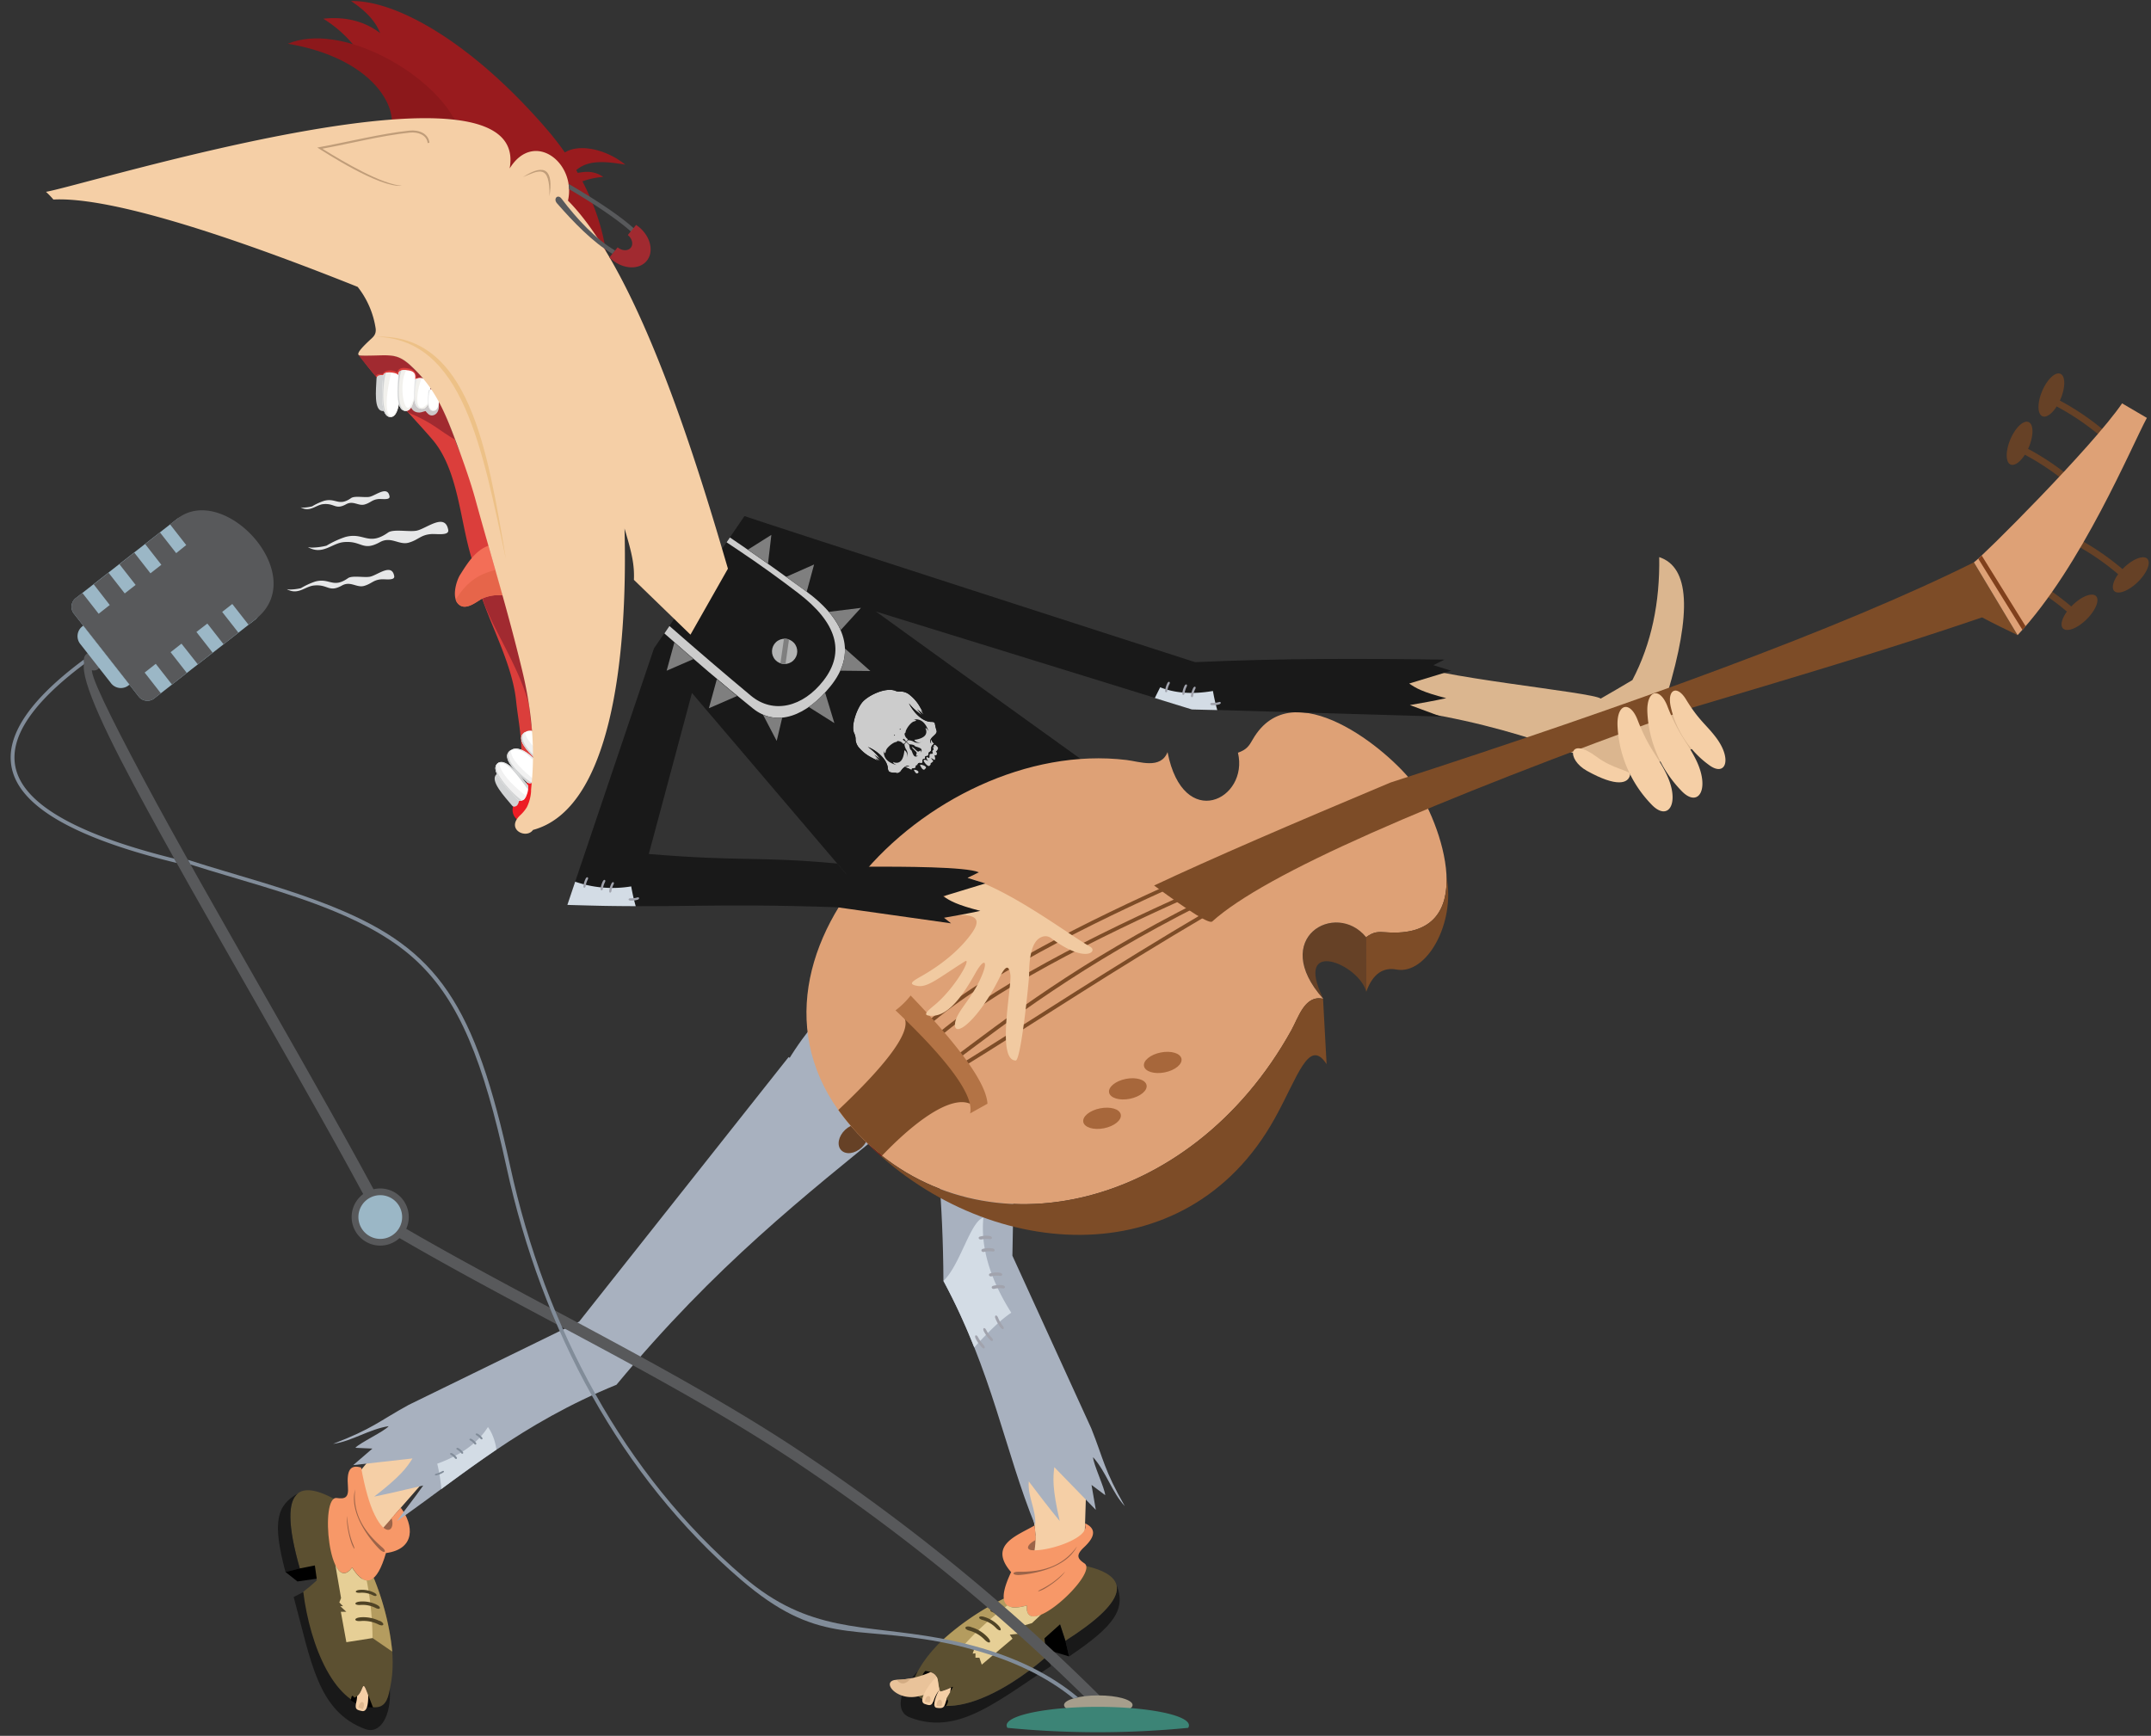 <svg xmlns="http://www.w3.org/2000/svg" viewBox="-2.88 -0.28 580.41 468.46"><rect x="-2.88" y="-0.28" width="580.41" height="468.46" fill="#333333" stroke="none"/><title>Asset 1</title><g data-name="Layer 2"><g data-name="—ÎÓÈ 1"><path d="M258.6 283.93l-12.68-31.47q-27.24 15-39.46 39.45c7.67 3.6 15.81 7.67 24 11.74 8.72-6.26 18.43-12.99 28.14-19.72z" fill="#a8b1bf" fill-rule="evenodd"/><path d="M198 139l-24.42 35.7L244 257.39l68.58-35.7C273.79 193.82 235 166 198 139z" fill="#191919" fill-rule="evenodd"/><path fill="#9c6449" d="M272.31 414.74l6.432-.864.683 5.095-6.432.863z"/><path d="M275 422.39c4.17-9.66-1.5-17.46-1.44-26.16 5.09-.94 11.81-1.82 16.9-2.75l-.66 20.72c-4.8 2.8-9.7 5.52-14.8 8.19z" fill="#f5cfa6" fill-rule="evenodd"/><path d="M285.62 446.75c12.42-8.37 15.45-12.85 12.67-19.58q1.87 5.44-13.7 15.34z" fill="#191919" fill-rule="evenodd"/><path d="M244.85 450.66c-5.25 5.28-6.22 11-2.28 12.52 12.85 5 23.1-4 38.14-13.8l-1-2.75C268 457 250.49 466 242.92 455.28a23.71 23.71 0 0 1 1.93-4.62z" fill="#191919" fill-rule="evenodd"/><path d="M289.73 422.25l-19.2 7.61q-23.53 11.43-27.61 25.42c7.57 10.75 25 1.68 36.74-8.64-.31-1.6-.5-3.18-.68-4.75l4.2-3.77 1.42 4.39q24.94-15.85 5.13-20.26z" fill="#5c5031" fill-rule="evenodd"/><path d="M270.78 432.9c-4.22 3.21-8.78 7.87-13.33 10.62l-6.41-.79A71.27 71.27 0 0 1 268 431.14c0 .55 2.83 1.79 2.78 1.76z" fill="#b49c5f" fill-rule="evenodd"/><path d="M276.54 415.34a24.23 24.23 0 0 0-.27-3.93c-4.63 2.74-12.66 5.24-6.32 12.59-3.72 7.83-2.26 10.85 4.25 9-.86 10.15 19.53-8.66 15.55-11.35-1.8-1.22-2.47-2.15-.14-4.34 2.52-2.36 3.81-4.82.32-6.47v.64c.85 3.43-10.2 7.05-14.47 6.59-1.54-.21-1.22-1.49 1.08-2.73z" fill="#f79868" fill-rule="evenodd"/><path d="M278.41 428.46a22.84 22.84 0 0 0 6.12-4.62c-1.38 2.13-5.1 4.44-5.88 4.82-1.43.7-2.17.73-.24-.2zm-6.49-4.56c-1.76 0-1.77.86-.06.88.91 0 12.43-.82 15.87-7.72-3.83 5.35-9.27 6.94-15.8 6.84z" fill="#9c6449"/><path d="M284.6 442.51l1 4.24-6.27-1.88c-.15-1-.27-2-.38-3l4.2-3.77z" fill-rule="evenodd"/><path d="M278.07 435.43l-2.5 2.34-2.92.84.6.91-2.37.33 1 .79-2.29.24.74 1.09-8.3 7-.64-1.87h-1.06v-1.2l-.76.1.59-1.68-2.71-.88A83.79 83.79 0 0 1 268.93 433q1.5 1.09 5.27 0c-.26 3.07 1.46 3.46 3.87 2.43z" fill="#e6cf96" fill-rule="evenodd"/><path d="M259.07 438.81a9.93 9.93 0 0 1 4.46 2.67c1.41 1.48.61 2.16-.79.7a8.89 8.89 0 0 0-4.1-2.4c-1.62-.45-1.21-1.46.43-1zm6.29-4.69a7.36 7.36 0 0 1 3.31 2c1 1.1.45 1.6-.59.52a6.59 6.59 0 0 0-3-1.78c-1.2-.34-.89-1.08.32-.72zm-2.76 1.94c-1.43-.42-1.79.45-.38.85a7.8 7.8 0 0 1 3.6 2.1c1.23 1.28 1.92.68.69-.62a8.7 8.7 0 0 0-3.91-2.33z" fill="#4f4325"/><path d="M246.17 458.4c.53-1.08 1.91-3.07 2.12-3.53-2.88 1.11-1.48-.38.28-1.83q-1.92.55-3.52.89h-.17c1.06-1.12.85-2.14 1.92-3.25 4.45.56 2.88 2.9 4 5.51a12.88 12.88 0 0 0 2.29-.79c1.52-.64 1.35-.73.55.68l-1.17 2.11c.64.32.54 1.05-.11 1.93a12 12 0 0 1-6.19-1.72z" fill-rule="evenodd"/><path d="M246.85 451.54a23 23 0 0 1-7.66 1.52c-4.63.1-.4 5.73 5.51 4.49a20.35 20.35 0 0 0 5.88-2.06c-.57-2 0-3.75-2.38-4.51q-.66.3-1.35.56z" fill="#e9c39a" fill-rule="evenodd"/><path d="M250.05 456.56a8.74 8.74 0 0 0-.9 1.88c-.64 1.79-1.15 1.59-2.5 1.14-2.31-.78 2-6.43 3.22-7.35.49.93.34 2.17.78 3.52a5.76 5.76 0 0 0-.6.81z" fill="#f5cfa6" fill-rule="evenodd"/><path d="M246.72 459l1.25.2c.85-2.26-1.13-2.38-1.25-.2z" fill="#dfb88f" fill-rule="evenodd"/><path d="M249.86 460.62c-1.56-.23.19-4.11.78-4.94a5.38 5.38 0 0 0 .2.52 12.88 12.88 0 0 0 2.29-.79l.61-.26-.26 1.31-1 1.73.11.06c-.67 1.75-.42 2.75-2.73 2.37z" fill="#f5cfa6" fill-rule="evenodd"/><path d="M249.89 460.09l1.27.11c.66-2.36-1.32-2.34-1.27-.11z" fill="#dfb88f" fill-rule="evenodd"/><path d="M239.07 453.06q1.7 2.15 3.88-.41a22.56 22.56 0 0 1-3.77.41z" fill="#d3ac83" fill-rule="evenodd"/><path d="M270.3 338.61l1.65-91c-11.79-.65-21.38-3.23-33.17-3.87 6 30 12.71 59.66 12.91 101.68 13.18 24.41 16.58 46 24.76 66 .34-4.23-2.08-7.68-1.73-11.91 2.68 3.54 5.37 7.09 8.34 10.68-2-8.77-1.82-11.54-1.45-14.52l11.2 11.53-1.16-6.73 3.69 2.76c-.09-1.83-3.25-8.43-3.27-10.25 3.57 4 5.09 9.48 8.56 13.22-5.69-10-5.66-12.51-9.05-21z" fill="#a8b1bf" fill-rule="evenodd"/><path d="M260 363.37q6.23-6.92 10-9.37c-5.76-9.11-8.31-17.7-7.53-25.69-3.54 1.07-6.27 12.85-10.77 17.09a168.59 168.59 0 0 1 8.3 17.97z" fill="#d3dce5" fill-rule="evenodd"/><path d="M262.66 337.58a5.91 5.91 0 0 1 2.23-.12c.82.14.87-.71-.08-.85a6.42 6.42 0 0 0-2.4.13c-.79.18-.51 1 .25.84zm3.74 17.69a9.41 9.41 0 0 0 1.3 2.27c.59.72.09 1.29-.59.45a10.29 10.29 0 0 1-1.39-2.44c-.37-.89.32-1.12.68-.28zm-1.65 5.5a9.34 9.34 0 0 1-1.52-2.12c-.41-.84-1.11-.58-.62.39a10.12 10.12 0 0 0 1.64 2.27c.65.7 1.13.12.51-.54zm-2.2 2c.62.67.14 1.25-.51.54a10.12 10.12 0 0 1-1.64-2.31c-.49-1 .21-1.23.63-.39a9.34 9.34 0 0 0 1.52 2.11zm2.89-15.23a5.91 5.91 0 0 1 2.23-.12c.82.14.87-.71-.08-.85a6.39 6.39 0 0 0-2.4.14c-.79.18-.51 1 .24.84zm-.74-3.38a5.9 5.9 0 0 1 2.23-.12c.82.14.87-.71-.08-.85a6.4 6.4 0 0 0-2.4.14c-.79.18-.51 1 .25.84zm-2.78-9.92a5.91 5.91 0 0 1 2.23-.12c.82.14.87-.71-.08-.85a6.4 6.4 0 0 0-2.4.14c-.79.13-.51.96.25.79z" fill="#a1a3ad"/><path fill="#9c6449" d="M97.88 410.277l3.895-3.355 4.236 4.918-3.895 3.354z"/><path d="M98.54 414.32l17.19-19.65-9.54-12.23-13.27 15.92c1.8 5.3 3.6 10.64 5.62 15.96z" fill="#f5cfa6" fill-rule="evenodd"/><path d="M102.32 455.5c.41 7.43-2.64 12.34-6.62 10.87-12.94-4.78-14.61-18.37-19.34-35.65l2.64-1.36c6.72 14.83 7.51 31.16 20.31 28.15.69-1.51 2.62-.33 3.01-2.01z" fill="#191919" fill-rule="evenodd"/><path d="M87.64 404.44l9.3 18.45q8.11 19.65 5.51 32c-.5 2.41-.87 5.53-4 5.59-10.9.24-17.71-16.61-19.5-31.17 1.3-1 2.48-2 3.66-3.09-.21-1.87-1.48-.76-1.69-2.63-1.32.78-2.7 1.14-2.92-.64q-8.09-28.37 9.64-18.51z" fill="#5c5031" fill-rule="evenodd"/><path d="M94.73 425c1 5.2 1.33 11.72 2.91 16.79l5.32 3.66a71.3 71.3 0 0 0-5-19.91c-.38.37-3.29-.54-3.23-.54z" fill="#b49c5f" fill-rule="evenodd"/><path d="M94.56 395.77q1.56 8.48 3.62 12.69c3.23 6.64 5.64 4 4.59 1l2.49-2.85c3.57 4.74 4 11.18-4 12.25-2.42 8.32-5.52 9.61-9.12 3.87C86 430.93 83.29 403.32 88 404c2.16.29 3.28 0 3-3.15-.35-4.28.59-5.96 3.56-5.08z" fill="#f79868" fill-rule="evenodd"/><path d="M87.6 422l1.55 9-.47 1.18 1 1h-.75l1.64 1.52h-1.48l1.49 8.21 7.06-1.11a83.77 83.77 0 0 0-1.57-15.52q-1.85-.18-3.94-3.5c-.93 1.25-1.79 1.66-2.55 1.46s-1.42-1.01-1.98-2.24z" fill="#e6cf96" fill-rule="evenodd"/><path d="M99.56 437.19a9.93 9.93 0 0 0-5.11-1c-2 .17-1.89 1.21.12 1a8.89 8.89 0 0 1 4.66.93c1.51.73 1.87-.29.32-1zM98 429.51a7.37 7.37 0 0 0-3.79-.72c-1.51.13-1.4.9.09.78a6.59 6.59 0 0 1 3.45.69c1.12.54 1.39-.21.24-.75zm.78 3.28a8.7 8.7 0 0 0-4.48-.85c-1.78.15-1.66 1.06.11.92a7.79 7.79 0 0 1 4.08.82c1.3.64 1.61-.26.26-.89z" fill="#4f4325"/><path d="M97.78 460.55l-1.64-4.25c-1.52-3.94-.75.6-3.43 1.59-.68-1.1-.75-.14-.95.69a11 11 0 0 0 6.02 1.97z" fill-rule="evenodd"/><path d="M93.24 459.18c-.41 1.85.12 2 1.51 2.3 1.8.44 1.74-3.34 1.72-4.33l-.33-.84c-1.35-3.51-.89-.3-2.66 1.15a9.33 9.33 0 0 1-.24 1.72z" fill="#f5cfa6" fill-rule="evenodd"/><path d="M95 461l-1.17-.5c.49-2.4 2.23-1.5 1.17.5z" fill="#dfb88f" fill-rule="evenodd"/><path d="M153.4 356.39L209.91 285c9.52 7 18.57 11.08 28.09 18.07-23.66 19.35-47.7 38-74.53 70.36-25.68 10.49-41.34 24.25-59.21 36.79 2.42-3.49 4.64-6.11 7.06-9.6-4.32 1-8.65 2.07-13.23 3 7.12-5.5 8.73-7.77 10.34-10.3l-16 1.8 5.17-4.46-4.6-.21c1.23-1.36 7.86-4.45 9-5.84-5.29.81-9.95 4.09-15 4.78 10.77-4.14 12.31-6.08 20.35-10.5z" fill="#a8b1bf" fill-rule="evenodd"/><path d="M92.34 416.38a22.81 22.81 0 0 1-1.51-7.52c-.39 2.5.87 6.7 1.2 7.51.6 1.47 1.14 2 .31 0zm7.88.9c1.33 1.15.75 1.82-.54.69-.69-.6-8.74-8.87-6.73-16.31-.7 6.55 2.32 11.34 7.26 15.62z" fill="#9c6449"/><path d="M116.22 401.58a46.85 46.85 0 0 0-1.12-6.84c6.39-2.32 11-5.62 13.68-9.9a10.74 10.74 0 0 1 1.18 2.1 14.83 14.83 0 0 1 1.11 4c-5.16 3.53-10.07 7.06-14.85 10.64z" fill="#d3dce5" fill-rule="evenodd"/><path d="M126.77 388a3.72 3.72 0 0 0-1.07-.92c-.46-.25-.16-.69.37-.4a4 4 0 0 1 1.14 1c.33.4-.13.7-.45.32zm-1.68 1.4c.31.38.77.07.45-.32a4.07 4.07 0 0 0-1.14-1c-.53-.29-.83.15-.37.4a3.71 3.71 0 0 1 1.07.92zm-8.7 7.38a5.93 5.93 0 0 1-1.52.63c-.57.13-.54.61.12.45a6.48 6.48 0 0 0 1.64-.68c.53-.3.27-.68-.23-.4zm3.48-3.5a3.72 3.72 0 0 0-1.07-.92c-.46-.25-.16-.69.37-.4a4 4 0 0 1 1.14 1c.33.4-.13.7-.45.32zm1.68-1.4c.31.38.77.07.45-.32a4 4 0 0 0-1.14-1c-.53-.29-.83.15-.37.4a3.74 3.74 0 0 1 1.06.89z" fill="#818c99"/><path d="M556 163.39a69.84 69.84 0 0 0-13.12-8.82l-.81 1.61a68.21 68.21 0 0 1 12.77 8.59c-1.29 1.78-1.8 3.52-1.17 4.41.88 1.23 3.63.34 6.15-2s3.85-5.2 3-6.43-3.63-.34-6.15 2c-.22.21-.44.42-.65.63zm-3.06-55.57a69.84 69.84 0 0 1 13 9l-1.2 1.34a68.24 68.24 0 0 0-12.66-8.75c-1.18 1.85-2.62 3-3.68 2.7-1.46-.37-1.64-3.25-.4-6.45s3.43-5.48 4.9-5.12 1.64 3.25.4 6.45q-.17.43-.35.83zm16.91 45.47q.31-.32.65-.63c2.52-2.32 5.27-3.21 6.15-2s-.46 4.11-3 6.43-5.27 3.21-6.15 2c-.63-.89-.11-2.63 1.17-4.41a68.25 68.25 0 0 0-12.77-8.59l.81-1.61a69.85 69.85 0 0 1 13.12 8.82zm-25.48-32.44c.13-.27.24-.55.35-.83 1.24-3.19 1.06-6.08-.4-6.45s-3.66 1.92-4.9 5.12-1.06 6.08.4 6.45c1.06.27 2.49-.86 3.68-2.7a68.24 68.24 0 0 1 12.66 8.75l1.2-1.34a69.84 69.84 0 0 0-13-9z" fill="#664126"/><path d="M365.78 267.37v-14.73c-8.21-10-26.21.24-11.59 16.62-8.19-16.66 9.62-9.45 11.59-1.89z" fill="#664126" fill-rule="evenodd"/><ellipse cx="227.42" cy="306.98" rx="4.55" ry="3.27" transform="rotate(-43.15 227.452 307)" fill="#664126"/><path d="M228.52 305.6c31.91 33.58 89.47 22 117.11-27.92 1.88-3.39 3.62-9.56 8.53-8.41-14.62-16.38 3.38-26.66 11.59-16.62 2-1.49 3.24-1.48 5.31-1.32 26.4 2 14.71-30.37 7.51-40.07-6.65-9-32.7-30.58-43.41-12-1 1.79-1.69 2.79-4 3.6 3 12.63-14.77 21.46-19-.16-1.87 4.71-7.49 2.55-11.1 2.12-53.06-6.39-114.23 56.91-72.54 100.78z" fill="#dea176" fill-rule="evenodd"/><path d="M365.78 267.37c1.81-5.06 4.75-6.63 8.14-6 8.11 1.51 15.95-12.38 13.53-25.06.31 8.76-3.5 16-16.38 15-2.07-.16-3.26-.17-5.31 1.32z" fill="#7d4c27" fill-rule="evenodd"/><path d="M355.08 286.91c-4.82-7.38-7.81 3.57-14 14.66-24 43.31-78.76 38.46-110.66 6 32.25 31.14 88.07 19.07 115.17-29.88 1.79-3.24 3.46-9 7.88-8.52l.65.11z" fill="#7d4c27" fill-rule="evenodd"/><path d="M254.32 288.15c24.11-14.88 40.75-26.23 68.83-42.74l.52.88C295.56 262.81 279 274.12 254.85 289l-.53-.87zM245 277.58l.7.74c15.47-14.53 46.46-29.69 70.12-40.23l-.41-.93C291.59 247.75 260.53 263 245 277.58zm7.53 9l.61.81c16.81-12.59 35.31-27 68.18-43.59l-.46-.91c-33 16.64-51.57 31.13-68.33 43.68zm-5.15-5.44l.7.74c15.47-14.53 46.46-29.69 70.12-40.23l-.41-.93c-23.79 10.63-54.87 25.83-70.44 40.46z" fill="#7d4c27"/><path d="M447 187c6.65-22.16 6-34.23-2.17-36.93.2 12.26-2.09 23.35-7.24 33.19q-4.26 2.54-8.55 5c-2-1.77-46.46-5.84-53.79-10.12l-6 12.39c33 3.29 57.13 14.42 67.19 18.13l19.27-7.61L447 188z" fill="#dbb68f" fill-rule="evenodd"/><path d="M529.74 151.48c-35.86 17.86-92.42 38.4-157.43 59.43-26.78 11.24-48.06 20.4-63.78 27.79 10 7.32 15 10.48 15.72 9.68 14.21-12.79 57.31-31.66 128.82-57.48 27.39-8.18 53.55-15.91 78.87-24.56 3.16 1.68 6.37 3.23 9.58 4.78z" fill="#7d4c27" fill-rule="evenodd"/><path d="M241 274.18c2.79 4.15-7.23 15.25-17.66 25.09a57.24 57.24 0 0 0 5.22 6.33 62.9 62.9 0 0 0 6.57 6c10.85-11.32 20.22-16.8 24.66-13.47-5.74-12.26-11.9-20.13-18.79-23.95z" fill="#7d4c27" fill-rule="evenodd"/><path d="M258.88 300.21l4.69-2.62q-.45-8.08-20.73-29.2a22 22 0 0 1-4.08 4c14.65 13.87 21.24 23.21 20.12 27.82z" fill="#b37345" fill-rule="evenodd"/><path d="M234.92 311.77l.17-.18q-2.38-1.88-4.62-4 2.15 2.16 4.45 4.18z" fill="#6c0d0f" fill-rule="evenodd"/><path d="M529.74 151.48l11.79 19.65c17.32-18.53 30.87-51.24 34.89-58.63l-6.69-3.92c-8.02 11.75-37.86 41.53-39.99 42.9z" fill="#dea176" fill-rule="evenodd"/><path d="M306.5 292.57c.3 1.48-1.73 3.14-4.52 3.69s-5.29-.2-5.59-1.68 1.73-3.14 4.52-3.69 5.29.2 5.59 1.68zm9.42-7.13c.29 1.48-1.73 3.14-4.52 3.69s-5.29-.2-5.59-1.68 1.73-3.14 4.52-3.69 5.29.2 5.59 1.68zm-16.38 15.08c.29 1.48-1.73 3.14-4.52 3.69s-5.29-.2-5.59-1.68 1.73-3.14 4.52-3.69 5.3.16 5.6 1.69z" fill="#a7673b" fill-rule="evenodd"/><path d="M531.84 149.63l11.85 19.09-.84 1-11.92-19.2z" fill="#80401c" fill-rule="evenodd"/><path d="M428 204c-7.76-5.78-8.3.63-2.66 3.76 8 4.45 11.19 3.48 11.65 1 .15-1.08-4.61-1.47-8.99-4.76z" fill="#f5cfa6" fill-rule="evenodd"/><path d="M446.66 208.38c-2.44-4.9-4.65-6.59-7.68-14.4-2-5.16-5.51-4.44-5.41 1.31a32.63 32.63 0 0 0 9.06 21.42c4.69 5.07 8.02-.32 4.03-8.33z" fill="#f5cfa6" fill-rule="evenodd"/><path d="M454.71 204.68c-2.44-4.9-4.65-6.59-7.68-14.4-2-5.16-5.51-4.44-5.41 1.31a32.63 32.63 0 0 0 9.07 21.41c4.68 5.08 8.01-.31 4.02-8.32z" fill="#f5cfa6" fill-rule="evenodd"/><path d="M460.25 198.88c-2.66-3.58-4.66-4.61-8.21-10.44-2.34-3.85-5.05-2.77-4.14 1.83a26.57 26.57 0 0 0 10.32 15.87c4.48 3.38 6.37-1.41 2.03-7.26z" fill="#f5cfa6" fill-rule="evenodd"/><path d="M291.37 255.27c2 1.29-1.46 4.5-10.62-2.36a2.52 2.52 0 0 0-2.58-.3c-3 1.15-3.36 6.71-3.36 10.08 0 1.58-2.19 23.21-3.62 23.24-5.27-.08-1-20-1.44-23.2-.38-2.65-1.3-2.45-2.8.6-5.73 11.67-12.34 16.67-12.15 12.85.17-3.32 4.39-6.54 7.1-12.81 2-4.56.75-5.23-1.6-1-3.49 6.25-7.25 11.35-11.46 11.48-2.94.09-1.95-.91.31-2.76 5.77-4.73 10.31-13.17 8.32-11.91-7.08 4.46-10 7.08-12.74 6.62-2.55-.43-1.67-1.11.71-2.46 6.45-3.62 11.13-7.85 13.93-11.83 5.54-7.87-9-2.94-8.52-6.39l3.7-9.43c11.97 1.75 30.12 15.74 36.82 19.58z" fill="#f1caa1" fill-rule="evenodd"/><path d="M150.21 243.93c29 1 38.06-.58 73.12.65l4.49-6.21-4.77-5.6c-21.46-2-25.72-.48-50.86-2.58l11.64-43.44c1.85-4.54-3.32-9.69-10.26-12z" fill="#191919" fill-rule="evenodd"/><path d="M19.35 159.74l-1.95 1.52a3 3 0 0 0-.25 4.19l17.29 22.12a3 3 0 0 0 4.13.77l25.62-20 1.95-1.52a3 3 0 0 0 .25-4.19l-17.28-22.15a3 3 0 0 0-4.13-.77z" fill="#9bb7c6" fill-rule="evenodd"/><path d="M19.35 159.74l-1.95 1.52a3 3 0 0 0-.25 4.19l17.29 22.12a3 3 0 0 0 4.13.77l1.95-1.52-4.37-5.59 3-2.36 4.37 5.59 4-3.14-4.37-5.59 2.94-2.3 4.4 5.57 4-3.14-4.37-5.59 2.95-2.27 4.37 5.59 4-3.14-4.37-5.59 2.73-2.14 4.37 5.59 1.95-1.52c14.93-11.68-8.42-37.05-21.17-27.08L43 141.23l4.37 5.59-2.71 2.18-4.37-5.59-4 3.14 4.37 5.59-2.94 2.3-4.37-5.59-4 3.14 4.37 5.59-2.94 2.29-4.37-5.59-4 3.14 4.33 5.58-3 2.36z" fill="#58595b" fill-rule="evenodd"/><path d="M20.64 177.46c-3.3 1.76 2.54 15.25 12.66 34.2 17.54 32.86 48.33 84.61 65.27 116.76l2.71-1.43C84.4 294.95 53.46 242.93 36 210.23c-9.26-17.35-15.17-29.39-13.92-30.06z" fill="#58595b"/><ellipse cx="22.07" cy="178.22" rx="2.18" ry="2.58" transform="rotate(-36.23 22.064 178.225)" fill="#58595b"/><path d="M19.58 168.57l-.38.3a3.36 3.36 0 0 0-.36 4.72L27 184a3.36 3.36 0 0 0 4.67.79l.38-.3z" fill="#9bb7c6" fill-rule="evenodd"/><path d="M106.27 331.08l-1.54 2.66c35.7 20.79 75.91 39.34 109.4 62.08a528.32 528.32 0 0 1 79 65.14l2.17-2.17a531.15 531.15 0 0 0-79.58-65.59c-33.07-22.46-75.01-42.07-109.45-62.12z" fill="#58595b"/><path d="M99.73 335.88a7.71 7.71 0 1 0-7.73-7.71 7.73 7.73 0 0 0 7.73 7.71z" fill="#58595b" fill-rule="evenodd"/><path d="M99.73 334.07a5.9 5.9 0 1 0-5.9-5.9 5.91 5.91 0 0 0 5.9 5.9z" fill="#9bb7c6" fill-rule="evenodd"/><path d="M293.48 462.47c5.09 0 9.25-1.17 9.25-2.6s-4.15-2.6-9.25-2.6-9.25 1.17-9.25 2.6 4.16 2.6 9.25 2.6z" fill="#a69e8c" fill-rule="evenodd"/><path d="M293.34 460.36c-13.59 0-24.6 2.24-24.6 5a1.21 1.21 0 0 0 .22.67 253 253 0 0 0 48.76 0 1.22 1.22 0 0 0 .22-.67c0-2.76-11.02-5-24.6-5z" fill="#3c8476" fill-rule="evenodd"/><path d="M197.72 425.25c-32.19-27.63-53.4-67-62.93-110.77S115.34 256 87.42 244.63C74.53 239.36 61 236 47.83 231.77l.71 1.26c12.89 4.12 26.07 7.39 38.6 12.55 8.57 3.53 16.4 7.83 22.5 13.58 11.45 10.84 17.9 26.84 24.15 55.54 9.57 43.93 30.88 83.51 63.21 111.3 20.61 17.7 29.94 12.33 53.77 16.83q4.66.88 9 2.12 16.27 4.44 27 13.16c.38-.11.79-.22 1.24-.31q-11-9.22-27.95-13.84-4.45-1.22-9.33-2.12c-20.94-3.84-35.23-1.33-53.01-16.59z" fill="#818c99"/><path d="M253.75 248.91l-1.91-1.51c3.23-.56 6.45-1.13 9.81-1.86-6.42-1.64-8.17-2.7-10-3.94l11.35-3.46-4.8-1.51 3.05-1.49c-3.37-1.53-20.61-1.54-30-1.53-9.73 2.25-9.87 5.73-7.93 11z" fill="#191919" fill-rule="evenodd"/><path d="M168.66 244.28a53 53 0 0 1-1.22-5.34 30.9 30.9 0 0 1-15.12-1.27l-2.11 6.26c7.13.25 13.05.34 18.45.35z" fill="#d3dce5" fill-rule="evenodd"/><path d="M159.8 239.57a5.75 5.75 0 0 1 .55-1.77c.32-.58-.2-.92-.56-.24a6.29 6.29 0 0 0-.59 1.9c-.11.68.49.75.6.11z" fill="#a1a3ad"/><path d="M162.11 240.18a5.77 5.77 0 0 1 .56-1.77c.32-.58-.2-.92-.56-.24a6.29 6.29 0 0 0-.59 1.9c-.11.68.48.75.59.11z" fill="#a1a3ad"/><path d="M167.23 242.15a5.23 5.23 0 0 0 1.78-.21c.61-.21.83.38.11.61a5.69 5.69 0 0 1-1.91.22c-.66-.02-.61-.64.02-.62z" fill="#a1a3ad"/><path d="M155.15 238.86a5.78 5.78 0 0 1 .56-1.77c.32-.58-.2-.92-.56-.24a6.31 6.31 0 0 0-.59 1.9c-.11.68.44.75.59.11z" fill="#a1a3ad"/><path d="M94.52 96.08c3 4.82 13.2 15.2 19.24 22.22 7.14 8.3 7.47 22.31 10.77 32.56 1.67 12.63 10.54 25.46 11.85 38 .48 4.63 1.49 9.22 1.43 14.54a19 19 0 0 0 .21 4.69c.56 2.57 1.21.09 2.74-.92.32-5.37.36-13.65-2.7-26.37-2.05-8.55-3.35-28.48-8.15-35.82L126 132.73c-1.44-4.56-4-8.82-5.71-13.31-3.35-9-6-15.2-12.68-21.27-3.84-3.47-5.72-2.36-12.92-2.46a1.46 1.46 0 0 1-.17.39z" fill="#db3e3b" fill-rule="evenodd"/><path d="M119.94 118.39c-2-5.28-3.22-8.86-5.45-12.23 0 4.39-9.49 2.42-7.2 4.92 6.52 2.64 8.43 4.92 12.65 7.31z" fill="#a12a30" fill-rule="evenodd"/><path d="M113.83 111.84c-.91.11-1.47-.67-1.86-1.16-.05-.07-1.22.39-1.71.38-3.65 0-2.71-5.72-.36-3.31 1.07 1.1 3.11.79 4.5.65.72-.07 1-.48 1.13.48.18 1.57-.53 2.81-1.7 2.96z" fill="#cbc8c9" fill-rule="evenodd"/><path d="M113.19 103.4c.14-1.26-.91-1.5-2.18-1.6-1.06-.08-2 .11-2 .74-.13 2.51-.87 7.47 1.91 7.5s2.26-6.57 2.27-6.64z" fill="#fff" fill-rule="evenodd"/><path d="M102.53 102.82c.13-1.48-.82-1.76-2-1.87-1-.09-1.78.13-1.81.88-.13 3-.81 8.81 1.71 8.83s2.09-7.75 2.1-7.84z" fill="#d1d3d4" fill-rule="evenodd"/><path d="M105.07 102.57c.16-1.83-1-2.18-2.4-2.32-1.17-.11-2.16.16-2.2 1.09-.15 3.65-1 10.89 2.07 10.92s2.52-9.59 2.53-9.69z" fill="#fff" fill-rule="evenodd"/><path d="M109.17 101.74c.16-1.68-1-2-2.36-2.12-1.15-.11-2.13.15-2.17 1-.15 3.34-1 10 2 10s2.52-8.79 2.53-8.88z" fill="#fff" fill-rule="evenodd"/><path d="M106.81 99.61c-1.15-.11-2.13.15-2.17 1-.15 3.34-1 10 2 10 1.32 0 1.95-1.79 2.24-3.77-2.4 8.48-4.54-3.71-2.07-7.23z" fill="#f2f1ed" fill-rule="evenodd"/><path d="M115.67 105.88c.1-.89-.64-1.06-1.55-1.13-.75-.06-1.39.07-1.42.53-.09 1.78-.62 5.3 1.35 5.32s1.61-4.67 1.62-4.72z" fill="#fff" fill-rule="evenodd"/><path d="M113.24 104.79c-.31.08-.52.23-.54.48-.09 1.78-.62 5.3 1.35 5.32-2.05-.28-1.18-5.4-.81-5.8z" fill="#e6e7e8" fill-rule="evenodd"/><path d="M140.91 206.19c-.77 2.42-1.74 4.8-2.29 7.1-.39 1.62-3 3-3.11 4.3a3.31 3.31 0 0 0 1.1 3.26c1.86 1.68 4.76-5.7 5.12-6.84.45-1.38.88-7.68-.82-7.82z" fill="#ed1c24" fill-rule="evenodd"/><path d="M143.56 207c1.27 1.13.23 2.1-1.22 3.1-1.2.83-2.45 1.28-3 .68-2.35-2.36-7.58-6.69-4.27-8.68s8.42 4.9 8.49 4.9z" fill="#fff" fill-rule="evenodd"/><path d="M147.36 202.17c1.27 1.13.22 2.1-1.22 3.1-1.2.83-2.45 1.28-3 .68-2.35-2.36-7.58-6.69-4.27-8.68s8.42 4.83 8.49 4.9z" fill="#fff" fill-rule="evenodd"/><path d="M140.83 197.21c.13-11.85-9.33-24.79-13.13-34.74-1.21-3.16 1.83-3.33 4.34-3 4.38.55 7 16 7.5 19.82a88.74 88.74 0 0 1 .44 11.46 40.27 40.27 0 0 0 .85 6.46z" fill="#a12a30" fill-rule="evenodd"/><path d="M135 202.13c1.77-1.07 4.18.54 6 2.19 0 .79-.14-1.29-.21.34-.79-.73-2.86-3.25-5.79-2.53z" fill="#e6e7e8" fill-rule="evenodd"/><path d="M141.66 210.55c-1 .54-1.88.75-2.37.26-2.35-2.36-7.58-6.69-4.27-8.68-.26 2.71 3.75 5.87 6.64 8.42z" fill="#f1f1f1" fill-rule="evenodd"/><path d="M145.57 205.63c.6.66-2 .83-2.48.32-2.35-2.36-7.58-6.69-4.27-8.68-.12 2.47 6.12 7.66 6.75 8.36z" fill="#f1f1f1" fill-rule="evenodd"/><path d="M144.59 206.08a1.42 1.42 0 0 1-1.5-.13c-2.35-2.36-7.58-6.69-4.27-8.68-3.05 2.39 4.65 8.63 5.77 8.81z" fill="#d1d3d4" fill-rule="evenodd"/><path d="M98.52 101.3c.19-.84 1.58-.6 1.92-.64.54-1.25 2.74-1.2 3.94-.38.15-1.47 1.86-1.37 3-1.1a2.25 2.25 0 0 1 1.43.71 2.09 2.09 0 0 1 .6 1.8 6.86 6.86 0 0 1 1.56-.1 38.38 38.38 0 0 0-3.37-3.43c-3.89-3.51-5.77-2.33-13.21-2.46a.81.81 0 0 1-.56-.16c.07.17 3.96 4.9 4.69 5.76z" fill="#a12a30" fill-rule="evenodd"/><path d="M128.92 147c-3.64 1.27-5.88 5.08-7.62 7.8-1.16 1.82-2.61 7 .14 8.4 1.93 1 4.49-1.28 5.92-2a11.06 11.06 0 0 1 5-.85h.35c-1.25-4.43-2.51-8.85-3.79-13.35z" fill="#f36e57" fill-rule="evenodd"/><path d="M120.09 161.56a2.72 2.72 0 0 0 1.34 1.65c1.93 1 4.49-1.28 5.92-2a11.06 11.06 0 0 1 5-.85h.35q-.95-3.4-1.91-6.79c-4.51 1.06-7.79 3.24-10.7 7.99z" fill="#e6654a" fill-rule="evenodd"/><path d="M140.79 210.94a1.42 1.42 0 0 1-1.5-.13c-2.35-2.36-7.58-6.69-4.27-8.68-3.02 2.39 4.66 8.63 5.77 8.81z" fill="#d1d3d4" fill-rule="evenodd"/><path d="M136.65 217.1c-.51.38-1 .47-1.38 0-1.92-2.33-6.06-6.66-4.22-8.37s6.33 5 6.39 5l.09.1c-.23 1.96-.46 2.76-.88 3.27z" fill="#d1d3d4" fill-rule="evenodd"/><path d="M138.53 215.46c-.64.44-1.29.55-1.76 0-2.45-2.71-7.72-7.74-5.38-9.73s6.95 4.53 8.25 6a5.33 5.33 0 0 1-1.11 3.73z" fill="#fff" fill-rule="evenodd"/><path d="M114.09 118.69l.16.2z" fill="#db3e3b" fill-rule="evenodd"/><path d="M102.67 100.25c-1.17-.11-2.16.16-2.2 1.09-.15 3.65-1 10.89 2.07 10.92 1.34 0 2-2 2.29-4.13-1.19 6.09-5.41 6.03-2.16-7.88z" fill="#f2f1ed" fill-rule="evenodd"/><path d="M101.3 100.35a1.06 1.06 0 0 0-.83 1c-.15 3.65-1 10.89 2.07 10.92-3.12-.58-1.81-11.09-1.24-11.92z" fill="#d1d3d4" fill-rule="evenodd"/><path d="M105.47 99.7a1 1 0 0 0-.82.91c-.15 3.34-1 10 2 10-3.03-.52-1.75-10.15-1.18-10.91z" fill="#d1d3d4" fill-rule="evenodd"/><path d="M110.88 101.79a2.52 2.52 0 0 0-1.66.31.73.73 0 0 0 0 .1c-.13 2.51-1.08 7.81 1.7 7.84h.36l.21-.07h.1l.09-.05.18-.13.08-.07.16-.17a2.53 2.53 0 0 0 .21-.3 4.21 4.21 0 0 0 .37-.81c-3.06 3.56-3.9-.81-1.8-6.65z" fill="#f2f1ed" fill-rule="evenodd"/><path d="M109.76 101.86c-.44.11-.74.32-.76.68-.13 2.51-.87 7.47 1.91 7.5-2.83-.4-1.67-7.61-1.15-8.18z" fill="#e6e7e8" fill-rule="evenodd"/><path d="M139.11 214.57a3.66 3.66 0 0 1-.58.89c-.64.44-1.29.55-1.76 0-2.45-2.71-7.72-7.74-5.38-9.73a1.43 1.43 0 0 1 .44-.26c.23 3.53 5.55 7.73 7.28 9.1z" fill="#f1f1f1" fill-rule="evenodd"/><path d="M131.4 205.76c2.23-1.89 6.95 4.53 8.25 6a7.35 7.35 0 0 1 0 1.09c-1.94-2.51-5.93-8.67-8.25-7.09z" fill="#d1d3d4" fill-rule="evenodd"/><path d="M138.05 215.72a1.06 1.06 0 0 1-1.28-.23c-2.45-2.71-7.72-7.74-5.38-9.73-2.03 2.44 5.69 9.69 6.66 9.96z" fill="#d1d3d4" fill-rule="evenodd"/><path d="M149.2 41.05l.52 2a8.26 8.26 0 0 1 2 3.49c3.4-4 8.81-3.24 14.12-2.39-5.39-4.36-12.91-5.8-16.65-3.05zm2.8 8.61a8.66 8.66 0 0 0-.28-3.1c1.48 0 4.78-1.5 8.18.92a20 20 0 0 0-7.9 2.18z" fill="#991b1e" fill-rule="evenodd"/><path d="M93 12.47a33.25 33.25 0 0 0-8.65-7.7c6-.65 11.19.71 15.34 3.88-1.25-3.21-3.86-6-7.85-8.64 12-.29 32.35 10.87 52.77 34.53C155.84 47.56 160 60.65 160.9 70c-3.93-5-9-11.47-12.5-16.13 1.91-8.48-8.83-7.22-15.2-3.5-1.36-1-1.51-7.6-3.05-8.41-2-3.84-3.32-9.1-10.33-9.91C114.19 25 103.59 16.47 93 12.47z" fill="#991b1e" fill-rule="evenodd"/><path d="M74.8 11.52c14.14-5.93 38.16 7.56 45 20.54-8.79-1-6.43 2.67-19.12 4.61 5.58-2.58 1.54-20.46-25.88-25.15z" fill="#8c181b" fill-rule="evenodd"/><path d="M134.64 45.19c6.08-33-113.69 4.3-125.11 6.3a22.56 22.56 0 0 1 2 2.08c13.17-.67 40.39 6.9 82.1 23.57a23.85 23.85 0 0 1 4.86 11.27c.17 1.67-.71 2.27-1.57 3.08-2.23 2.09-4.2 4.15-2.47 4.19 7.44.14 9.33-1 13.21 2.46 6.71 6.07 9.33 12.26 12.68 21.27 1.67 4.48 3.74 10.28 5 14.89 4.4 16 8.83 30.29 12.72 46.51 4.65 19.34 2.24 30.92 2.36 32.5a11.36 11.36 0 0 1-1.13 4.24 10.31 10.31 0 0 1-1.88 2.26c-3.88 3.8 1.75 6.46 3.53 3.89 20.91-5.63 25.6-45.81 24.7-81.34 2 6.67 2.69 9.74 2.53 13.85L183.43 171l10.11-17.81c-7.32-25-23.43-79.42-43.16-99.33 2.3-10.24-9.25-19.2-15.74-8.67z" fill="#f5cfa6" fill-rule="evenodd"/><path d="M113 38.23c-.26-2.41-2.73-3.55-5.44-3.26-7.84.84-16.78 3.12-24.82 4.57 1.81 1.14 16.79 10.94 22.83 10.31-5.4-.37-15.41-6.25-21.49-10 7.68-1.41 16.06-3.56 23.59-4.34 2.39-.25 4.62.72 4.85 2.83z" fill="#c09d79"/><path d="M138.24 47.51c6.14-4 8.23-1.68 7.15 5.19.12-8.82-2.84-7.01-7.15-5.19z" fill="#c09d79"/><path d="M98.2 90.62c25.6-1.27 30.48 30.71 35.44 60-6.4-29.34-11.42-59.81-35.44-60z" fill="#edc187"/><path d="M78.83 136.72l-.59-.08c2.57 1.43 4.08-.69 6.17-.87 3.09-.27 3.2 1.66 6.17 0 1.9-1 3.25.57 4.92.1s2-1.32 3.78-1.47c.95-.08 3.15.35 2.95-.74-.54-2.94-3.65-.27-5.34.13-1.22.29-4-.33-5 .33-3.41 2.41-4.14-.14-7.38.78a16.12 16.12 0 0 0-3.16 1.47 11.29 11.29 0 0 1-2.52.35z" fill="#e6e7e8" fill-rule="evenodd"/><path d="M81.15 147.51l-.94-.13c4 2.26 6.43-1.08 9.72-1.36 4.87-.42 5 2.61 9.73 0 3-1.65 5.13.9 7.75.15s3.2-2.08 6-2.31c1.49-.13 5 .54 4.65-1.16-.85-4.63-5.75-.42-8.41.21-1.93.46-6.34-.51-7.81.53-5.38 3.8-6.53-.22-11.63 1.23a25.39 25.39 0 0 0-5 2.32 17.77 17.77 0 0 1-4.06.52z" fill="#e6e7e8" fill-rule="evenodd"/><path d="M75.24 158.82l-.72-.1c3.1 1.73 4.93-.83 7.45-1 3.73-.32 3.87 2 7.46 0 2.29-1.26 3.93.69 5.94.12s2.45-1.59 4.56-1.77c1.14-.1 3.8.42 3.56-.89-.65-3.55-4.4-.32-6.44.16-1.48.35-4.85-.39-6 .4-4.12 2.91-5-.17-8.91.94a19.44 19.44 0 0 0-3.82 1.77 13.63 13.63 0 0 1-3.08.37z" fill="#e6e7e8" fill-rule="evenodd"/><path d="M163.1 67.33c-5.17-3-10.29-8.46-14.46-14-1-1.32-2.31 0-1.23 1.25 4.41 5.06 9.73 10.56 14.95 13.65z" fill="#58595b"/><path d="M168.94 62.1c-4.31-4.23-12.72-9.44-18.41-12.77a11.91 11.91 0 0 1 .13 1.42c5.53 3.25 13.43 8.25 17.47 12.18z" fill="#58595b"/><path d="M161.56 69.2q.33.33.71.64c3.16 2.6 7.36 2.73 9.36.28s1.07-6.53-2.09-9.13q-.37-.31-.77-.57l-2.24 2.72c1.2 1 1.55 2.53.79 3.45s-2.34.87-3.54-.11z" fill="#a12a30" fill-rule="evenodd"/><path d="M242.51 206.59a1.89 1.89 0 0 0-1.24.2 5.5 5.5 0 0 1 1.87.8c-.18-.74.76-.41 1-.68a.87.87 0 0 0 .11-.41c0-.28.25-.26.44-.21a.69.69 0 0 1 .17-.51.61.61 0 0 1 .35-.17c.21 0 .53.08.72 0s0-.81.28-1a.58.58 0 0 1 .37-.13c.25 0 .14-.07.16-.34 0-.42.35-.37.74-.42.16 0 .11-.7.29-.92s.46-.22.53-.45c.26-.79-.21-1.1.89-1.94a2.16 2.16 0 0 1-.79-1.19 1.9 1.9 0 0 0 0 1.22c-.94-1.4 1-2.08 1.4-3a.79.79 0 0 0 0-.65 13.51 13.51 0 0 1-.42-1.8c-.11-.53-.79-.43-1.24-.46-2.45-.19-4.8-3-5.76-5a14.36 14.36 0 0 0 3.57 3.19l-1.36-1.6c.6.5 1.21 1 1.83 1.48l-.9-1.24.67.65c-.34-.64-.68-1.24-1-1.8a10.79 10.79 0 0 0-2.49-2.86 3.88 3.88 0 0 0-2.41-1 3 3 0 0 1-1.66-.23c-2.56-.92-7 1.14-8.73 3-1.47 1.65-3.21 6.23-2.33 8.41a3.76 3.76 0 0 1 .42 1.89 3.88 3.88 0 0 0 1.16 2.35 10.81 10.81 0 0 0 3 2.32c.62.34 1.29.67 2 1l-.84-.77 1.29.83c-.52-.59-1-1.17-1.58-1.74l1.68 1.27a14.36 14.36 0 0 0-3.4-3.38c2.15.86 5 3.05 5.37 5.53a2 2 0 0 0 .25 1c.49.59 1.44.25 2.3.56a1.58 1.58 0 0 0 .94-.54c.61-.94 1.62-1.79 2.35-1.26z" fill="#ccc" fill-rule="evenodd"/><path d="M241.53 197c.35-1 1.56-2.54 2.36-2.61.62-.21.54-.38-.21-.48q2.74-.46 4 3.16c-.27-.46-.48-.74-.63-.8s-.3 0-.08.27c.44 1.44-.48 2.38-2.73 2.8-.44 0-.46.13-.23.3a1.64 1.64 0 0 0 2.19.06 2.29 2.29 0 0 1-2.64.13 3.3 3.3 0 0 0-1.43-.34l-.38.43.88.84-.08.08-.88-.83-.5.56a3.26 3.26 0 0 0 .42 1.35 2.29 2.29 0 0 1 0 2.64 1.64 1.64 0 0 0-.19-2.19c-.19-.22-.28-.19-.29.25-.29 2.28-1.18 3.24-2.64 2.89q-.43-.3-.27.1c.06.15.36.34.83.58q-3.69-1.06-3.39-3.83c.15.75.32.81.49.18 0-.8 1.49-2.1 2.47-2.5.17-.07.44 0 .66-.33a1.85 1.85 0 0 1 1.55.74s.08-.05.28 0l.47-.52c-.62-.45-.93-.53-.72-.76s.42.19.8.68l.39-.44v-.24a1.85 1.85 0 0 1-.83-1.5c.38-.25.27-.51.33-.67z" fill="#191919" fill-rule="evenodd"/><path d="M242.45 200.62a4.25 4.25 0 0 0 .26 1.25c.19.29.27.24.38.42s.43 1.37.88 1.56a.68.68 0 0 0 .83-.23c-.37.15-.57.07-.46-.17s.21-.61 0-.83-.69-.65-1-1-.18-.36.15-.15.68.62 1.05.92.47.12.82-.06.33.07.2.45a.69.69 0 0 0 .18-.84c-.22-.44-1.34-.66-1.61-.79s-.15-.17-.45-.35a3.19 3.19 0 0 0-1.23-.18z" fill="#191919" fill-rule="evenodd"/><path d="M244.55 208.46c-.23 0-.48-.25-.78-.82-.1-.19 0-.23.22-.18.42.08.83.25.95.54s-.3.45-.39.46z" fill="#ccc" fill-rule="evenodd"/><path d="M246.45 207.46c-.3 0-.64-.33-1-1.1-.14-.26 0-.31.29-.25.56.11 1.11.33 1.27.72-.01.17-.44.62-.56.63z" fill="#ccc" fill-rule="evenodd"/><path d="M247.74 206.45c-.51 0-1.62-1.42-1.36-1.63s1 .17 1.24.32c-.87-1-.51-1.28-.13-1s.43.06.45-.17c0-.38 0-.59.08-.7s.28-.13.63-.11c0-.1.24-.12.2-.21-.44-.85.24-.69.19-1s-.18-.58-.07-.69.46.24.48.22-.38-.33-.4-.46.28-.28.36-.31c.29.21.91.7.81 1s-.28.73-.6.79a.81.81 0 0 1 .29.8.43.43 0 0 1-.66.18c.1.32.39 1.31 0 1.31-.18 0-1-.67-.86-.41a8 8 0 0 0 .56.72 1.48 1.48 0 0 1-.73.59c.18.26-.22.75-.48.76z" fill="#ccc" fill-rule="evenodd"/><path d="M247.08 204.71c-.17 0-.6 0-.71.08-.3.25 0 .75-.22 1s-.83-.1-1.11.19-.08.45 0 .66c-.73-.32-.45.11-.66.46s-.8 0-.93.31.12.45.43.82c-.71-.34-2.28-1.56-3-.92-.33.29-1.33 1.83-1.9 1.3s-1.77 0-2.33-.65a2.17 2.17 0 0 1-.31-1.16c0-.19-.06-.39-.09-.59a33.56 33.56 0 0 1-4.28-1.93 11.06 11.06 0 0 1-3.08-2.38 4.1 4.1 0 0 1-1.22-2.56 3.52 3.52 0 0 0-.4-1.76c-.93-2.28.83-7 2.38-8.7 1.76-2 6.37-4.07 9-3.11a2.72 2.72 0 0 0 1.53.21 4.1 4.1 0 0 1 2.63 1.07 11.07 11.07 0 0 1 2.55 2.93 33.6 33.6 0 0 1 2.17 4.17l.6.05c.59 0 1.31 0 1.49.67a12.22 12.22 0 0 0 .41 1.76 1.07 1.07 0 0 1 0 .87c-.21.5-1.4 1.18-1.34 1.63a2.08 2.08 0 0 0 .81 1.13l.12.1c-1.59 1-.56 1.53-1.15 2.24-.13.15-.3.15-.46.35a1.11 1.11 0 0 0-.19.57c0 .25-.06.45-.29.42-.63-.08-.63.28-.42.78zm-4.57 1.88a1.89 1.89 0 0 0-1.24.2 5.5 5.5 0 0 1 1.87.8c-.18-.74.76-.41 1-.68a.87.87 0 0 0 .11-.41c0-.28.25-.26.44-.21a.69.69 0 0 1 .17-.51.61.61 0 0 1 .35-.17c.21 0 .53.08.72 0s0-.81.28-1a.58.58 0 0 1 .37-.13c.25 0 .14-.07.16-.34 0-.42.35-.37.74-.42.16 0 .11-.7.29-.92s.46-.22.53-.45c.26-.79-.21-1.1.89-1.94a2.16 2.16 0 0 1-.79-1.19 1.9 1.9 0 0 0 0 1.22c-.94-1.4 1-2.08 1.4-3a.79.79 0 0 0 0-.65 13.51 13.51 0 0 1-.42-1.8c-.11-.53-.79-.43-1.24-.46-2.45-.19-4.8-3-5.76-5a14.36 14.36 0 0 0 3.57 3.19l-1.36-1.6c.6.5 1.21 1 1.83 1.48l-.9-1.24.67.65c-.34-.64-.68-1.24-1-1.8a10.79 10.79 0 0 0-2.49-2.86 3.88 3.88 0 0 0-2.41-1 3 3 0 0 1-1.66-.23c-2.56-.92-7 1.14-8.73 3-1.47 1.65-3.21 6.23-2.33 8.41a3.76 3.76 0 0 1 .42 1.89 3.88 3.88 0 0 0 1.16 2.35 10.81 10.81 0 0 0 3 2.32c.62.34 1.29.67 2 1l-.84-.77 1.29.83c-.52-.59-1-1.17-1.58-1.74l1.68 1.27a14.36 14.36 0 0 0-3.4-3.38c2.15.86 5 3.05 5.37 5.53a2 2 0 0 0 .25 1c.49.59 1.44.25 2.3.56a1.58 1.58 0 0 0 .94-.54c.61-.94 1.62-1.79 2.35-1.26z" fill="#191919" fill-rule="evenodd"/><ellipse cx="238.49" cy="198.15" rx=".15" ry=".1" transform="rotate(-46.63 238.47 198.148)" fill="#191919"/><ellipse cx="240.01" cy="196.54" rx=".15" ry=".1" transform="rotate(-46.73 239.983 196.53)"/><path d="M385.94 193.11l-8.39-3.11c3.23-.56 6.45-1.13 9.81-1.86-6.42-1.64-8.17-2.7-10-3.95l11.33-3.45-4.8-1.51 3-1.49c-23-.33-44.37-.35-67.28.68C308.23 174.8 202 140.45 198 139c9.13 13.26 19.23 21.77 35.53 25.78l85.19 26.36z" fill="#191919" fill-rule="evenodd"/><path d="M325.58 191.36a51.31 51.31 0 0 1-1.17-5.16c-5.44.94-10.2.61-14.24-1l-1.44 2.9 10 3.09z" fill="#d3dce5" fill-rule="evenodd"/><path d="M316.76 186.82a5.73 5.73 0 0 1 .55-1.77c.32-.58-.2-.92-.56-.24a6.3 6.3 0 0 0-.59 1.9c-.1.69.49.76.6.11z" fill="#a1a3ad"/><path d="M319.08 187.43a5.79 5.79 0 0 1 .56-1.77c.32-.58-.2-.92-.56-.24a6.28 6.28 0 0 0-.59 1.9c-.12.68.51.76.59.11z" fill="#a1a3ad"/><path d="M324.19 189.41a5.22 5.22 0 0 0 1.78-.21c.61-.21.83.38.11.61a5.7 5.7 0 0 1-1.91.22c-.66-.03-.61-.64.02-.62z" fill="#a1a3ad"/><path d="M312.11 186.11a5.76 5.76 0 0 1 .56-1.77c.32-.58-.2-.92-.56-.24a6.28 6.28 0 0 0-.59 1.9c-.11.69.48.76.59.11z" fill="#a1a3ad"/><path d="M194.07 144.77l3.29 2.24q8.34 5.75 17.05 12.11c11.39 8.31 13.74 17.2 6.83 25.76-6.43 8-14.49 11.27-21 6-8.13-6.51-16-13.29-23.85-20.22l1.37-2c7.54 6.61 15 13 22 18.83 6 5 14 3.08 19.56-4.1 6-7.72 3.58-15.68-6.84-23.63-5.13-3.92-10.5-7.81-16-11.47l-3.3-2.21z" fill="#ccc" fill-rule="evenodd"/><circle cx="208.84" cy="175.49" r="3.41" transform="rotate(-31.54 208.879 175.507)" fill="#b2b3b3"/><path d="M209.08 178.88l.94-6.59a3.42 3.42 0 0 0-1.36-.21l-.95 6.62a3.41 3.41 0 0 0 1.37.18z" fill="#7f7f7f" fill-rule="evenodd"/><path d="M198.91 148.07l6.35-4-.91 7.79-5.44-3.79z" fill="#7f7f7f" fill-rule="evenodd"/><path d="M209.27 155.39l7.52-3.33-2 7.37-.42-.31q-2.54-1.9-5.1-3.73z" fill="#7f7f7f" fill-rule="evenodd"/><path d="M220.76 164.84l8.67-1.07-5.46 6a20.09 20.09 0 0 0-3.21-4.93z" fill="#7f7f7f" fill-rule="evenodd"/><path d="M225.12 174.74l6.85 6.07-8.1-.09a13.22 13.22 0 0 0 1.25-5.98z" fill="#7f7f7f" fill-rule="evenodd"/><path d="M219.75 186.61l2.51 8.26-6.92-4.36a27.07 27.07 0 0 0 4.41-3.9z" fill="#7f7f7f" fill-rule="evenodd"/><path d="M208.19 193.39l-1.49 6.29-3.7-7.08a10.43 10.43 0 0 0 5.19.79z" fill="#7f7f7f" fill-rule="evenodd"/><path d="M179.09 173.1l-2.09 7.63 7.23-3.14q-2.57-2.23-5.14-4.49z" fill="#7f7f7f" fill-rule="evenodd"/><path d="M190.55 183l-2.15 7.86 7.62-3.31q-2.75-2.29-5.47-4.55z" fill="#7f7f7f" fill-rule="evenodd"/><path d="M74.16 424c-3.7-13.85-2.29-18.09 3.49-21.33q-4.53 3.2.37 20.36z" fill="#191919" fill-rule="evenodd"/><path fill-rule="evenodd" d="M77.38 426.52l5.2-.75-.5-3.57-4.06.8-3.86.97 3.22 2.55z"/><path d="M44.78 232.61c-24.72-6-39.44-13.57-43.55-22.76s2.05-19.93 18.51-32.12a2.67 2.67 0 0 0 .1.84 3.41 3.41 0 0 0-.08.42Q-3.6 196.5 2.17 209.43c3.92 8.77 18.09 16.09 41.93 22z" fill="#818c99"/></g></g></svg>